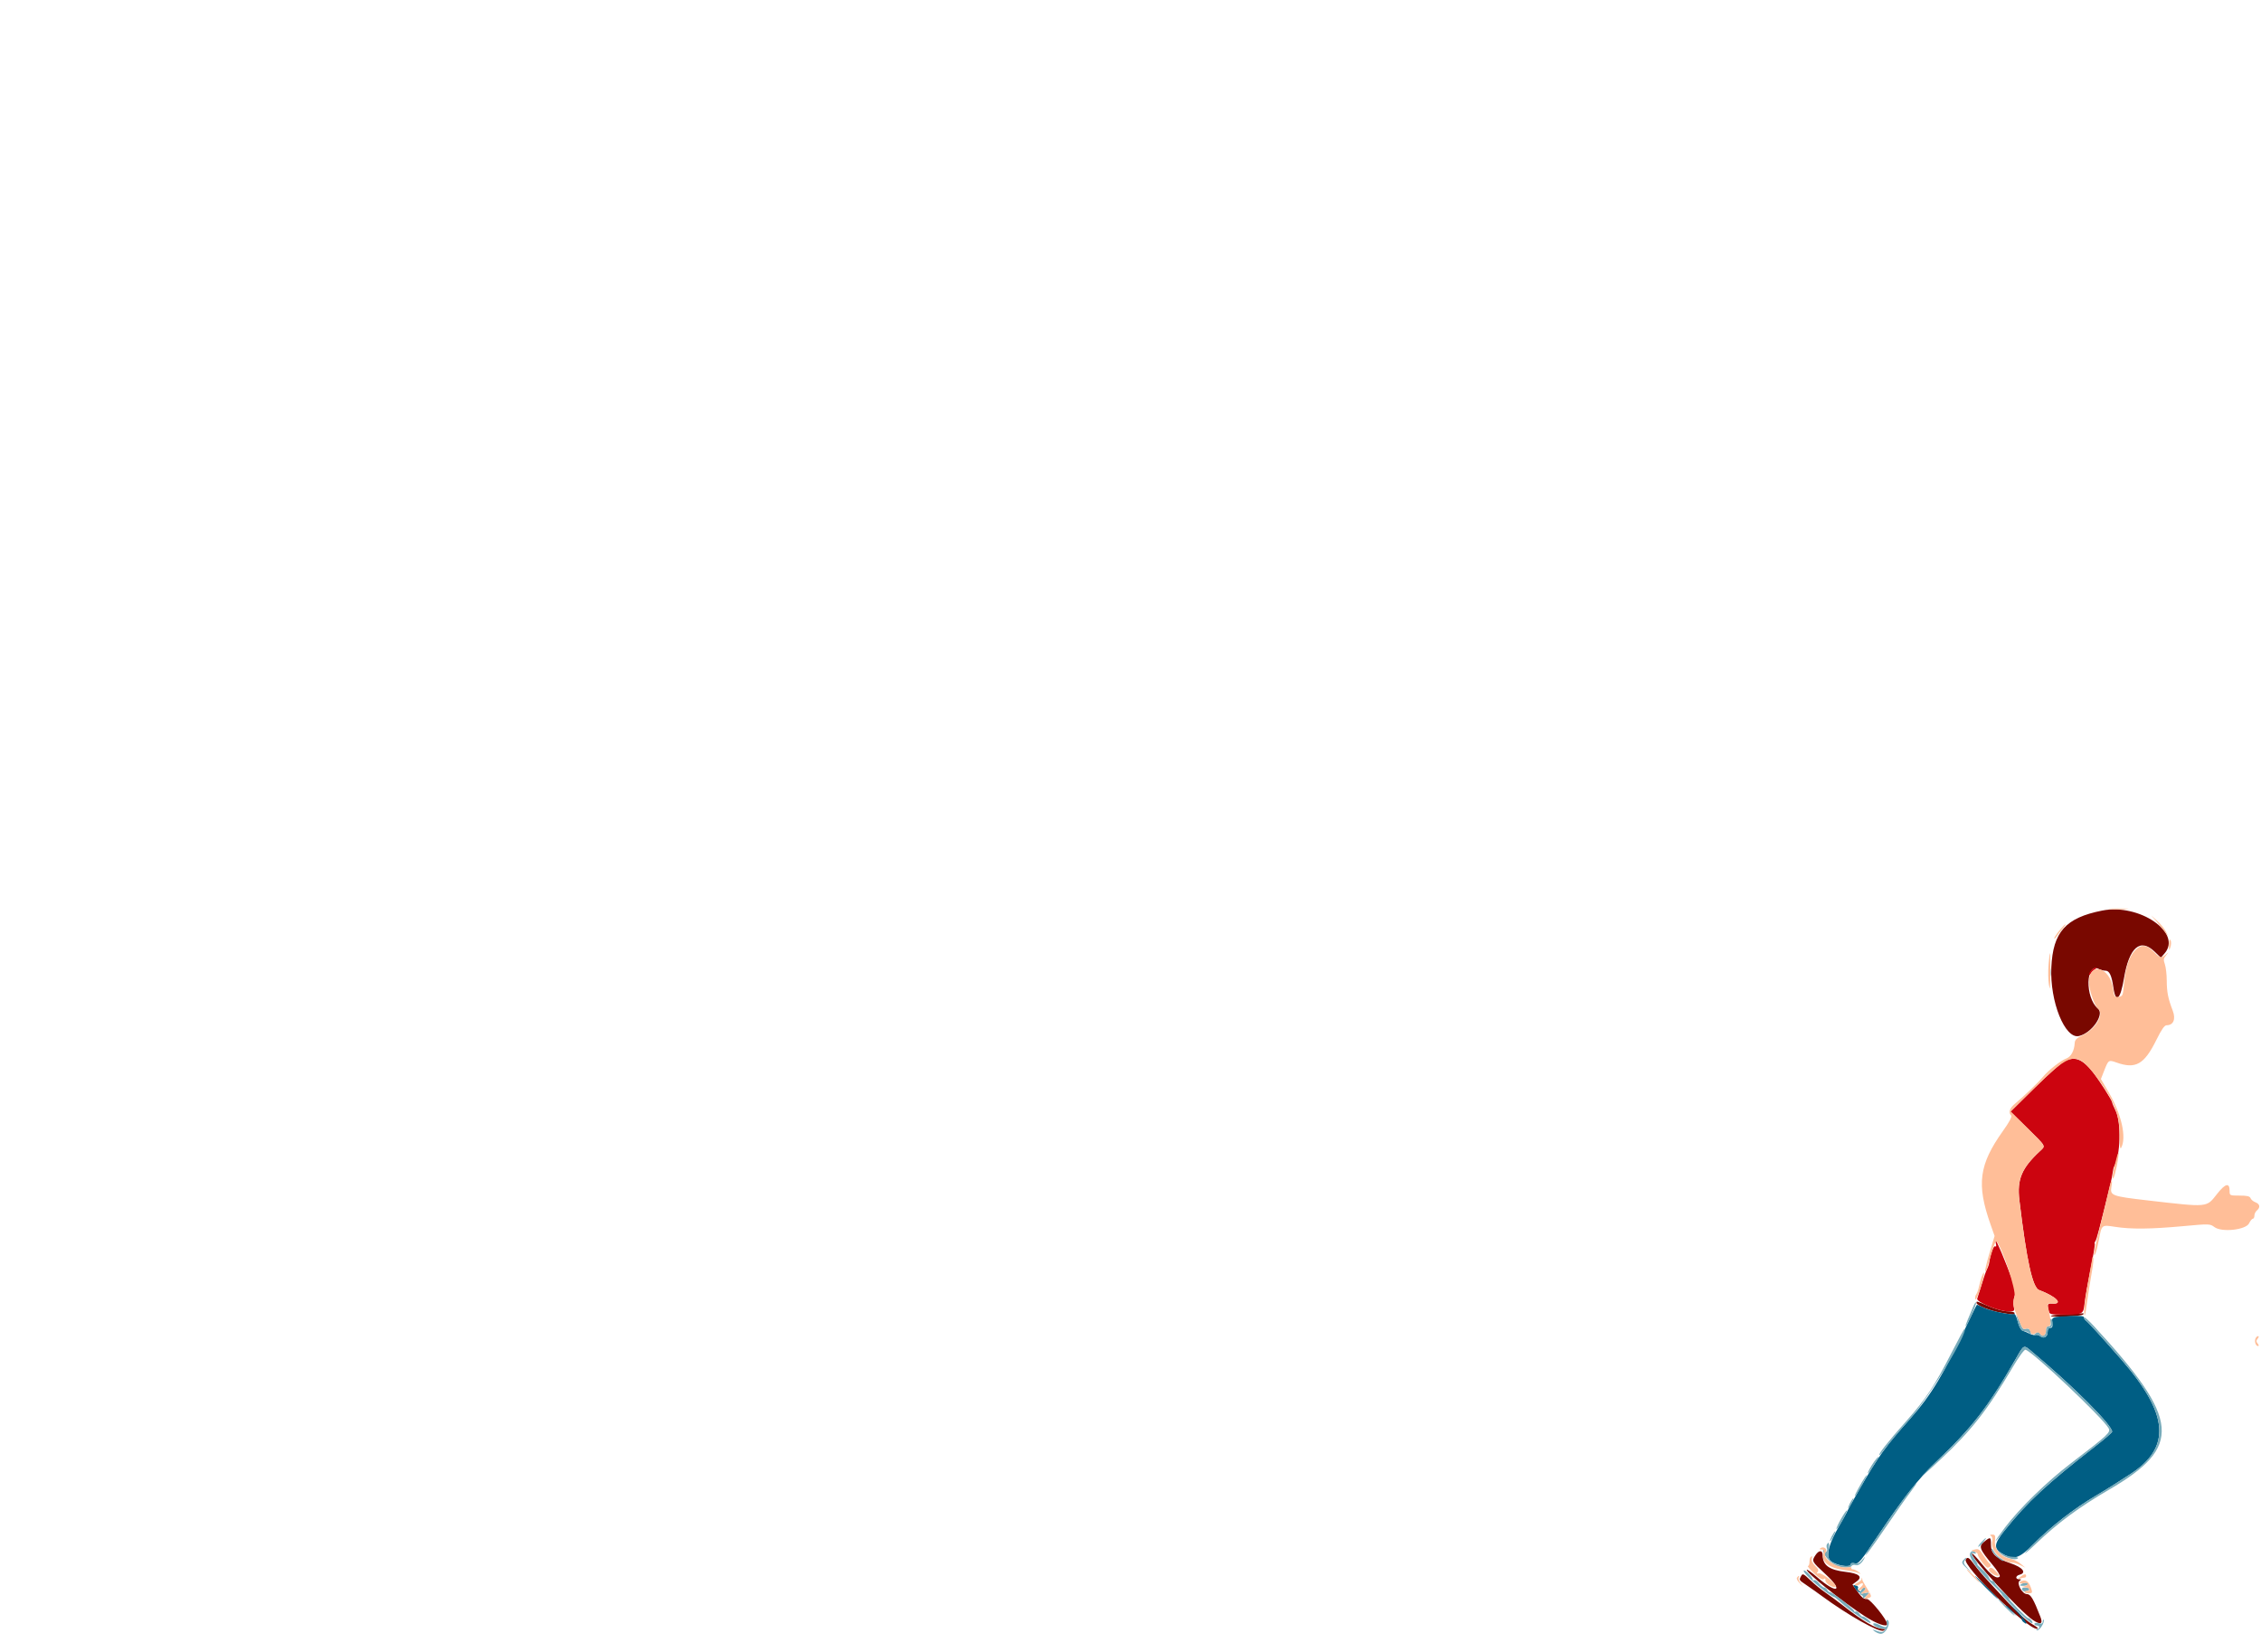 <?xml version="1.0" encoding="utf-8"?>
<!-- Generator: Adobe Illustrator 12.0.0, SVG Export Plug-In . SVG Version: 6.00 Build 51448)  -->
<!DOCTYPE svg PUBLIC "-//W3C//DTD SVG 1.1//EN" "http://www.w3.org/Graphics/SVG/1.1/DTD/svg11.dtd">
<svg  version="1.1" id="svg" xmlns="http://www.w3.org/2000/svg" xmlns:xlink="http://www.w3.org/1999/xlink" width="400" height="292.4" viewBox="0 0 400 292.4"
	 overflow="visible" enable-background="new 0 0 400 292.4" xml:space="preserve">
<g id="svgg">
	<path id="path1" fill="#790800" d="M371.909,161.124c-6.478,1.28-8.716,3.786-9.001,10.067c-0.273,6.021,2.398,12.68,4.871,12.137
		c2.267-0.497,4.596-3.841,3.379-4.851c-2.333-1.938-2.184-8.265,0.168-7.006c0.3,0.159,0.82,0.292,1.157,0.292
		c0.71,0,1.095,0.827,1.414,3.038c0.406,2.838,1.226,2.098,1.861-1.686c0.929-5.511,2.879-7.192,5.45-4.696l1.078,1.047l0.663-0.771
		C386.092,165.046,378.481,159.826,371.909,161.124 M349.671,230.546c0,0.45,2.408,1.405,4.413,1.749
		c2.338,0.402,2.317,0.402,2.317,0.039c0-0.161-0.562-0.297-1.244-0.301c-0.711-0.004-2.117-0.381-3.283-0.878
		C349.559,230.168,349.671,230.199,349.671,230.546 M365.399,232.551c-1.409,0.056-2.563,0.192-2.563,0.308
		c0,0.302,5.361,0.06,5.692-0.257c0.172-0.165,0.115-0.244-0.147-0.206C368.15,232.427,366.807,232.498,365.399,232.551
		 M351.024,272.805c-1.021,0.813-0.838,1.308,1.534,4.15c0.808,0.965,1.354,1.867,1.221,2.004c-0.505,0.513-1.532-0.205-3.129-2.18
		c-0.904-1.12-1.708-1.973-1.786-1.896c-0.464,0.466,8.552,10.305,10.809,11.799c1.349,0.892,1.796,0.688,1.301-0.589
		c-1.227-3.165-1.731-4.018-2.384-4.018c-0.855,0-1.909-1.968-1.269-2.374c0.309-0.195,0.281-0.252-0.115-0.255
		c-0.711-0.007-0.645-0.611,0.088-0.802c1.313-0.345,0.544-1.308-1.623-2.035c-2.598-0.875-3.446-1.686-3.446-3.286
		C352.225,271.936,352.15,271.904,351.024,272.805 M321.175,275.191c-0.69,1.056-0.671,1.095,1.753,3.329
		c3.364,3.1,2.065,3.622-1.436,0.578c-0.936-0.813-1.762-1.413-1.839-1.338c-0.348,0.348,6.418,5.771,10.283,8.252
		c2.116,1.354,3.934,1.984,3.934,1.363c0-0.721-2.978-4.422-3.556-4.422c-0.646,0-0.979-0.285-1.942-1.657l-0.65-0.925l0.767-0.558
		c1.096-0.798,0.384-1.402-1.97-1.668c-2.881-0.326-4.061-1.179-4.061-2.929C322.458,274.258,321.796,274.243,321.175,275.191
		 M347.767,275.935c-0.666,1.079,10.817,12.3,12.568,12.279c0.409-0.004,0.112-0.292-0.932-0.898
		c-0.854-0.497-2.605-2.063-3.95-3.528c-1.329-1.448-3.055-3.313-3.835-4.146c-0.78-0.833-1.823-2.073-2.317-2.759
		C348.375,275.605,348.083,275.424,347.767,275.935 M318.648,278.869c-0.397,0.744-0.429,0.693,0.957,1.628
		c0.684,0.462,1.9,1.325,2.707,1.918c4.634,3.413,10.194,6.533,10.905,6.119c0.444-0.258,0.424-0.295-0.166-0.303
		c-1.187-0.017-3.442-1.339-6.843-4.015c-1.017-0.801-2.466-1.872-3.218-2.382s-1.975-1.506-2.712-2.215
		C319.06,278.453,318.909,278.383,318.648,278.869"/>
	<path id="path2" fill="#005E84" d="M348.318,233.723c-4.373,9.336-6.646,13.125-10.401,17.346c-4.396,4.938-5.571,6.569-8.83,12.24
		c-1.23,2.144-2.24,3.96-2.24,4.032c0,0.074-0.703,1.354-1.563,2.844c-1.604,2.775-2.184,4.765-1.667,5.727
		c0.501,0.937,3.813,1.688,3.813,0.867c0-0.197,0.278-0.255,0.704-0.148c0.645,0.161,1.015-0.284,4.284-5.162
		c4.238-6.316,7.022-9.856,9.955-12.652c6.601-6.292,9.332-9.809,14.155-18.215c1.608-2.808,1.404-2.721,3.084-1.316
		c7.113,5.951,14.051,12.884,14.051,14.047c0,0.156-1.416,1.381-3.146,2.722c-8.277,6.416-11.861,9.744-15.825,14.696
		c-2.079,2.599-2.087,3.344-0.046,4.395c1.707,0.878,2.688,0.521,5.015-1.824c3.207-3.232,7.186-6.333,11.078-8.631
		c1.046-0.617,2.362-1.418,2.926-1.78s1.962-1.259,3.108-1.995c7.419-4.76,6.985-10.619-1.501-20.367
		c-3.104-3.563-5.896-6.636-6.212-6.836c-0.203-0.129-0.369-0.392-0.369-0.585c0.001-0.25-0.653-0.328-2.269-0.271
		c-3.341,0.117-3.511,0.18-3.354,1.229c0.098,0.673,0.016,0.885-0.345,0.885c-0.31,0-0.472,0.256-0.472,0.741
		c0,0.856-0.691,1.24-1.311,0.729c-0.233-0.194-0.596-0.292-0.802-0.22c-0.207,0.075-0.703-0.032-1.106-0.24
		c-0.402-0.207-0.947-0.443-1.211-0.524c-0.283-0.087-0.634-0.751-0.856-1.618c-0.207-0.809-0.479-1.405-0.605-1.328
		c-0.4,0.247-4.154-0.514-5.354-1.086c-0.634-0.301-1.196-0.548-1.252-0.548C349.699,230.874,349.053,232.154,348.318,233.723
		 M351.28,280.907c1.118,1.127,2.099,2.048,2.179,2.048c0.081,0-0.768-0.921-1.886-2.048c-1.118-1.126-2.101-2.048-2.181-2.048
		S350.162,279.781,351.28,280.907 M328.211,281.084c0.253,0.388,0.609,0.699,0.791,0.696c0.195-0.002,0.166-0.109-0.071-0.259
		c-0.222-0.143-0.32-0.389-0.223-0.548c0.1-0.161-0.075-0.359-0.388-0.441C327.785,280.392,327.778,280.424,328.211,281.084
		 M356.481,284.875c0.769,0.814,1.323,1.552,1.235,1.642c-0.089,0.089,0.02,0.309,0.236,0.489c1.213,1.008,0.178-0.717-1.236-2.061
		l-1.634-1.551L356.481,284.875 M354.938,284.217c0,0.053,0.43,0.479,0.951,0.951l0.951,0.86l-0.859-0.951
		C355.179,284.19,354.938,283.991,354.938,284.217"/>
	<path id="path3" fill="#CC040F" d="M370.028,171.638c-0.253,0.252-0.456,0.613-0.451,0.804c0.005,0.189,0.141,0.119,0.302-0.158
		c0.161-0.276,0.521-0.634,0.796-0.795c0.277-0.162,0.35-0.297,0.158-0.302S370.281,171.385,370.028,171.638 M365.245,187.757
		c-0.527,0.262-2.889,2.376-5.25,4.702l-4.292,4.231l2.98,2.941c3.367,3.322,3.243,3.098,2.221,4.049
		c-3.25,3.017-4.087,5.015-3.647,8.697c1.272,10.652,2.326,15.457,3.486,15.892c3.046,1.137,4.396,2.546,2.303,2.398
		c-0.819-0.057-0.916,0.151-0.608,1.299c0.164,0.615,0.336,0.658,2.558,0.654c3.531-0.006,3.587-0.035,3.794-2.018
		c0.097-0.924,0.571-3.641,1.055-6.031c0.483-2.393,0.818-4.412,0.744-4.486c-0.075-0.075-0.023-0.277,0.112-0.455
		c0.216-0.277,0.743-2.271,2.56-9.683c0.237-0.966,0.466-2.091,0.51-2.5c0.045-0.409,0.152-0.87,0.242-1.024
		c1.133-1.943,1.3-7.742,0.285-9.842c-0.347-0.717-0.631-1.396-0.631-1.511c0-0.343-2.369-4.052-3.462-5.419
		C368.396,187.392,367.039,186.873,365.245,187.757 M353.098,220.047c0.112,0.428,0.065,0.605-0.126,0.487
		c-0.274-0.171-0.834,1.355-1.052,2.875c-0.046,0.322-0.223,0.848-0.394,1.17c-0.172,0.322-0.597,1.536-0.942,2.698
		c-0.347,1.161-0.703,2.298-0.79,2.523c-0.22,0.573,3.828,2.239,5.439,2.239c1.193,0,1.211-0.014,1.021-0.87
		c-0.104-0.479-0.033-1.307,0.16-1.84c0.323-0.895,0.222-1.296-1.314-5.202C353.571,220.236,352.665,218.389,353.098,220.047"/>
	<path id="path4" fill="#77ABBA" d="M362.625,172.056c0,0.724,0.057,1.02,0.127,0.656c0.07-0.36,0.07-0.955,0-1.315
		C362.682,171.035,362.625,171.331,362.625,172.056 M349.033,231.343c-0.255,0.625-0.681,1.633-0.941,2.234
		c-0.263,0.604-0.411,1.097-0.33,1.097c0.236,0,1.933-3.884,1.829-4.188C349.54,230.331,349.289,230.718,349.033,231.343
		 M356.836,233.272c0.295,1.51,0.719,2.278,1.255,2.278c0.293,0,0.692,0.158,0.885,0.353c0.396,0.396,0.47-0.006,0.104-0.58
		c-0.131-0.207-0.456-0.293-0.721-0.191c-0.333,0.128-0.564-0.025-0.749-0.502c-0.147-0.378-0.416-1.016-0.6-1.419l-0.331-0.729
		L356.836,233.272 M368.7,233.124c-0.005,0.193,0.157,0.456,0.359,0.585c0.317,0.2,3.108,3.272,6.213,6.836
		c8.486,9.748,8.92,15.607,1.501,20.367c-1.146,0.736-2.547,1.633-3.108,1.995c-0.563,0.362-1.88,1.163-2.926,1.78
		c-4.41,2.604-9.789,6.941-12.312,9.929c-0.544,0.644,0.27-0.03,1.805-1.497c3.798-3.63,7.594-6.436,12.848-9.497
		c13.088-7.629,12.659-12.383-2.616-28.948C369.499,233.628,368.706,232.931,368.7,233.124 M362.768,233.952
		c0.103,0.527,0.013,0.722-0.334,0.722c-0.307,0-0.474,0.252-0.474,0.717c0,0.907-0.569,1.272-1.022,0.652
		c-0.309-0.423-0.409-0.428-0.904-0.044c-0.483,0.374-0.489,0.408-0.043,0.253c0.284-0.099,0.71-0.019,0.945,0.18
		c0.624,0.518,1.317,0.138,1.317-0.724c0-0.464,0.164-0.741,0.439-0.741c0.472,0,0.628-1.312,0.188-1.583
		C362.743,233.299,362.692,233.554,362.768,233.952 M345.208,239.451c-2.893,5.679-4.521,8.139-7.887,11.923
		c-3.353,3.767-5.207,6.124-4.82,6.124c0.07,0,0.693-0.748,1.383-1.661c0.69-0.914,2.494-3.051,4.009-4.749
		c3.313-3.712,10.341-15.315,9.678-15.979C347.514,235.054,346.452,237.008,345.208,239.451 M356.53,240.6
		c-4.646,8.096-8.032,12.512-13.443,17.521c-0.805,0.745-2.056,1.987-2.78,2.761c-0.724,0.773,0.57-0.361,2.877-2.523
		c5.647-5.294,8.346-8.735,12.928-16.493c1.049-1.776,2.005-3.082,2.221-3.033c1.228,0.279,13.764,12.128,14.705,13.899
		c0.391,0.734-0.012,1.109-6.709,6.229c-4.239,3.239-9.035,7.915-11.633,11.34c-2.26,2.979-2.155,3.197,0.137,0.293
		c3.678-4.66,7.438-8.146,15.688-14.54c1.73-1.341,3.146-2.564,3.146-2.722c0-1.163-6.938-8.096-14.051-14.047
		C357.936,237.881,358.14,237.794,356.53,240.6 M331.59,258.594c-0.7,1-1.295,2.122-1.124,2.122c0.07,0,0.436-0.492,0.812-1.097
		c0.375-0.604,0.79-1.262,0.921-1.463C332.675,257.425,332.138,257.813,331.59,258.594 M329.402,262.253
		c-1.028,1.778-1.501,2.753-1.172,2.414c0.397-0.409,2.2-3.657,2.029-3.657C330.184,261.01,329.798,261.569,329.402,262.253
		 M337.459,264.301c-1.279,1.633-6.607,9.339-7.232,10.461c-0.771,1.393,0.958-0.922,3.503-4.682c1.578-2.333,3.449-5,4.156-5.925
		s1.225-1.682,1.147-1.682S338.249,263.296,337.459,264.301 M327.286,265.984c-0.25,0.481-0.388,0.878-0.31,0.878
		c0.081,0,0.353-0.396,0.603-0.878c0.249-0.483,0.388-0.878,0.307-0.878C327.806,265.106,327.536,265.501,327.286,265.984
		 M325.693,268.78c-0.515,0.909-0.874,1.711-0.805,1.782c0.072,0.07,0.552-0.613,1.063-1.522s0.874-1.711,0.802-1.782
		C326.684,267.186,326.206,267.871,325.693,268.78 M324.067,271.836c-0.249,0.483-0.39,0.878-0.309,0.878
		c0.08,0,0.352-0.395,0.602-0.878c0.25-0.481,0.388-0.878,0.308-0.878C324.587,270.958,324.317,271.353,324.067,271.836
		 M350.55,272.859c-0.378,0.4-0.631,0.78-0.563,0.839c0.065,0.06,0.429-0.268,0.803-0.73
		C351.628,271.935,351.481,271.868,350.55,272.859 M323.206,273.273c-0.091,0.146-0.089,0.462,0.002,0.702
		c0.092,0.237,0.027,0.521-0.146,0.629c-0.173,0.104-0.313,0.029-0.313-0.166c0-0.197-0.081-0.278-0.18-0.181
		c-0.36,0.36,1.172,2.339,2.115,2.731c1.146,0.479,2.634,0.531,2.898,0.101c0.104-0.167,0.418-0.229,0.7-0.142
		c0.497,0.158,1.162-0.383,1.61-1.309c0.116-0.241-0.071-0.077-0.42,0.363c-0.484,0.62-0.793,0.766-1.338,0.627
		c-0.43-0.106-0.708-0.05-0.708,0.147c0,0.416-1.4,0.417-2.596,0.001c-1.195-0.417-1.556-1.126-1.322-2.593
		C323.694,273.066,323.566,272.689,323.206,273.273 M352.316,274.126c-0.017,0.504,1.583,2.104,2.087,2.088
		c0.214-0.007,0.027-0.207-0.41-0.443c-0.439-0.239-0.994-0.793-1.232-1.232C352.523,274.097,352.322,273.913,352.316,274.126
		 M353.842,274.874c0.854,0.785,2.726,1.305,3.15,0.876c0.145-0.146-0.24-0.262-0.896-0.27c-0.698-0.009-1.521-0.274-2.104-0.682
		l-0.956-0.666L353.842,274.874 M348.5,275.089c0,0.837,1.593,2.948,3.885,5.148c1.041,1,1.847,1.866,1.786,1.924
		c-0.059,0.061,1.08,1.271,2.531,2.688c1.45,1.42,2.724,2.492,2.831,2.387c0.199-0.199-0.366-0.911-0.733-0.922
		c-0.3-0.009-3.522-3.309-3.377-3.454c0.069-0.069-0.473-0.652-1.204-1.295c-0.729-0.646-1.329-1.319-1.329-1.499
		c0-0.183-0.188-0.329-0.42-0.329c-0.229,0-0.5-0.256-0.599-0.568c-0.1-0.312-0.639-0.97-1.2-1.463
		c-0.561-0.492-0.94-0.895-0.844-0.895c0.096,0-0.097-0.385-0.429-0.852c-0.724-1.014-0.767-1.322-0.151-1.087
		c0.26,0.102,0.378,0.051,0.274-0.115C349.197,274.232,348.5,274.457,348.5,275.089 M347.316,276.096
		c-0.322,0.388-0.229,0.598,0.613,1.39l0.995,0.934l-0.843-0.939c-0.704-0.786-0.781-1.016-0.469-1.391
		c0.205-0.248,0.307-0.448,0.226-0.448C347.76,275.64,347.524,275.844,347.316,276.096 M319.117,277.909
		c-0.365,0.364,4.284,4.398,5.448,4.727c0.111,0.032,0.639,0.467,1.17,0.964c1.375,1.286,4.979,3.779,5.179,3.581
		c0.092-0.094-0.158-0.412-0.556-0.714c-0.397-0.3-0.778-0.487-0.849-0.421c-0.066,0.068-0.31-0.14-0.536-0.464
		c-0.227-0.323-0.533-0.512-0.685-0.42c-0.15,0.093-0.272,0.042-0.272-0.112c0-0.326-3.81-3.291-4.241-3.3
		c-0.161-0.004-0.398-0.193-0.527-0.425c-0.129-0.229-0.373-0.418-0.543-0.418s-0.569-0.33-0.887-0.734
		c-0.317-0.402-0.699-0.658-0.849-0.566c-0.146,0.091-0.269,0.046-0.269-0.103C320.702,279.089,319.323,277.702,319.117,277.909
		 M357.571,280.322c-0.343,0.221-0.263,0.285,0.366,0.288c0.441,0.002,0.805-0.127,0.805-0.288
		C358.742,279.952,358.144,279.952,357.571,280.322 M329.186,281.497c-0.247,0.463-0.22,0.626,0.136,0.762
		c0.247,0.097,0.36,0.323,0.255,0.51c-0.107,0.184,0.091,0.084,0.439-0.225c0.835-0.731,0.803-0.858-0.17-0.64
		c-0.723,0.164-0.753,0.142-0.292-0.22c0.566-0.445,0.664-0.777,0.23-0.777C329.628,280.907,329.359,281.172,329.186,281.497
		 M357.746,281.314c0.09,0.233,0.395,0.344,0.722,0.258c0.81-0.211,0.701-0.665-0.155-0.665
		C357.816,280.907,357.639,281.034,357.746,281.314 M354.792,284.418c0.792,0.807,1.506,1.463,1.587,1.463
		c0.08,0-0.502-0.656-1.295-1.463c-0.792-0.804-1.507-1.463-1.587-1.463C353.416,282.955,353.999,283.614,354.792,284.418
		 M333.8,287.207c0.161,0.841-0.18,0.911-1.391,0.285c-0.466-0.241-0.916-0.326-1.001-0.188c-0.175,0.281,1.073,0.919,1.803,0.919
		c0.379,0,0.407,0.075,0.128,0.354c-0.276,0.276-0.565,0.277-1.302,0.008c-0.857-0.313-0.895-0.305-0.379,0.084
		c0.312,0.237,0.799,0.432,1.081,0.432c0.921,0,1.885-2.021,1.173-2.461C333.774,286.554,333.724,286.81,333.8,287.207
		 M361.398,286.864c-0.02,0.431-0.177,0.506-0.756,0.36c-0.422-0.105-0.73-0.059-0.73,0.113c0,0.164,0.198,0.3,0.438,0.3
		c0.532,0,0.583,0.479,0.073,0.684c-0.232,0.095-0.246,0.156-0.033,0.171c0.442,0.031,1.353-1.383,1.173-1.824
		C361.485,286.477,361.411,286.565,361.398,286.864"/>
	<path id="path5" fill="#FFBE98" d="M373.309,160.86c0.852,0.059,2.167,0.058,2.928-0.002c0.759-0.062,0.063-0.108-1.546-0.107
		C373.08,160.751,372.459,160.801,373.309,160.86 M381.578,163.134c0.556,0.646,1.245,1.501,1.53,1.902l0.519,0.729l-0.421-0.879
		c-0.231-0.481-0.92-1.339-1.53-1.9l-1.108-1.025L381.578,163.134 M364.323,164.661c-0.495,0.6-0.899,1.221-0.899,1.382
		c0,0.16,0.218-0.035,0.484-0.433c0.267-0.398,0.751-1.021,1.075-1.382c0.323-0.362,0.512-0.658,0.415-0.658
		C365.301,163.57,364.817,164.061,364.323,164.661 M383.723,167.166c-0.021,1.119-0.001,1.159,0.246,0.438
		c0.15-0.438,0.161-0.99,0.026-1.232C383.83,166.078,383.741,166.339,383.723,167.166 M377.708,168.177
		c-1.045,1.125-1.685,3.042-1.931,5.78c-0.201,2.243-0.242,2.344-0.977,2.429c-0.715,0.083-0.776-0.008-0.963-1.399
		c-0.518-3.908-4.271-4.92-4.271-1.153c0,1.296,0.987,4.146,1.62,4.669c1.127,0.937-0.403,3.568-2.712,4.664
		c-1.115,0.531-1.403,0.818-1.436,1.436c-0.066,1.297-0.645,2.375-1.435,2.676c-1.039,0.395-3.143,2.037-4.138,3.229
		c-0.868,1.042-3.383,3.459-4.997,4.806c-0.956,0.796-1.194,1.548-0.664,2.08c0.188,0.188-0.308,1.119-1.43,2.691
		c-4.271,5.989-4.736,9.451-2.222,16.583l0.717,2.036l-0.9,3.031c-0.496,1.666-0.834,3.097-0.752,3.18
		c0.083,0.082,0.218-0.091,0.3-0.385c1.03-3.711,1.497-5.055,1.688-4.862c0.997,1.012,3.523,8.735,3.188,9.748
		c-0.36,1.094-0.273,1.771,0.434,3.358c0.214,0.481,0.536,1.249,0.713,1.702c0.245,0.624,0.459,0.779,0.883,0.646
		c0.399-0.127,0.614-0.006,0.749,0.42c0.21,0.661,0.386,0.717,1.011,0.322c0.287-0.182,0.53-0.12,0.762,0.195
		c0.443,0.606,1.012,0.231,1.012-0.668c0-0.45,0.168-0.717,0.454-0.717c0.471,0,0.465-0.968-0.021-3.132
		c-0.197-0.891-0.169-0.934,0.617-0.878c2.132,0.154,0.805-1.248-2.269-2.395c-1.16-0.435-2.214-5.238-3.486-15.892
		c-0.438-3.684,0.397-5.682,3.647-8.697c1.022-0.951,1.146-0.727-2.221-4.049l-2.98-2.941l4.299-4.237
		c6.482-6.389,7.391-6.543,10.923-1.853c2.998,3.98,4.059,6.601,4.059,10.037c0,1.96,0.092,2.813,0.268,2.498
		c1.016-1.814,0.092-5.966-2.197-9.862l-1.372-2.338l0.574-1.468c0.755-1.929,0.788-1.949,2.146-1.468
		c3.443,1.228,4.944,0.372,7.13-4.057c0.867-1.758,1.401-2.525,1.765-2.525c1.215,0,1.669-1.069,1.094-2.58
		c-0.835-2.189-1.053-3.292-1.061-5.35c-0.004-1.063-0.154-2.354-0.333-2.866c-0.275-0.791-0.242-1.034,0.22-1.58
		c0.543-0.642,0.542-0.643-0.063-0.133c-0.83,0.699-1,0.658-2.142-0.515C379.779,167.125,378.75,167.058,377.708,168.177
		 M362.417,170.666c-0.098,1.166-0.07,2.78,0.063,3.584c0.192,1.181,0.24,0.769,0.251-2.121
		C362.742,168.013,362.669,167.671,362.417,170.666 M374.128,206.164c-0.287,1.218-0.452,2.284-0.365,2.371
		c0.178,0.176,0.636-1.473,0.93-3.341C375.001,203.223,374.698,203.745,374.128,206.164 M373.063,210.607
		c-0.19,0.926-0.858,3.709-1.482,6.187c-0.623,2.479-1.129,4.715-1.124,4.976c0.018,0.938,0.49-0.351,0.854-2.329
		c0.512-2.771,0.457-2.729,2.888-2.352c2.813,0.438,6.321,0.402,11.988-0.119c4.707-0.434,4.776-0.432,5.586,0.168
		c1.302,0.963,5.563,0.489,6.12-0.679c0.212-0.44,0.512-0.804,0.662-0.804c0.152,0,0.277-0.248,0.277-0.55
		c0-0.304,0.197-0.713,0.438-0.913c0.646-0.534,0.537-1.148-0.252-1.448c-0.381-0.145-0.771-0.471-0.867-0.725
		c-0.136-0.351-0.605-0.461-1.942-0.461c-1.751,0-1.765-0.008-1.765-0.848c0-1.503-0.757-1.309-2.233,0.573
		c-1.893,2.409-1.457,2.369-12.251,1.128c-6.316-0.726-6.684-0.861-6.43-2.361C373.824,208.288,373.455,208.732,373.063,210.607
		 M370.173,222.531c-0.014,0.161-0.352,2.07-0.751,4.243c-0.397,2.173-0.716,4.477-0.705,5.121c0.026,1.548,0.188,1.063,0.532-1.61
		c0.156-1.207,0.496-3.359,0.755-4.783c0.26-1.424,0.41-2.741,0.334-2.926C370.262,222.39,370.188,222.37,370.173,222.531
		 M350.594,225.929c-0.145,0.384-0.359,1.158-0.479,1.723c-0.119,0.563-0.346,1.182-0.5,1.376c-0.156,0.193-0.23,0.588-0.166,0.877
		c0.063,0.29,0.475-0.578,0.91-1.928C351.068,225.777,351.252,224.184,350.594,225.929 M399.016,236.869
		c-0.208,0.543,0.066,1.317,0.468,1.317c0.171,0,0.143-0.188-0.067-0.439c-0.291-0.35-0.291-0.528,0-0.878
		c0.21-0.253,0.238-0.438,0.067-0.438C399.318,236.43,399.109,236.628,399.016,236.869 M352.248,271.795
		c0.243,0.154,0.313,0.517,0.196,0.988c-0.387,1.534,1.736,3.694,3.664,3.73c0.24,0.005,0.834,0.203,1.315,0.443l0.878,0.438
		l-0.853-0.708c-0.471-0.391-1.313-0.793-1.873-0.899c-1.613-0.302-2.772-1.657-2.637-3.082c0.097-1.01,0.032-1.162-0.482-1.158
		C352.031,271.551,351.972,271.62,352.248,271.795 M322.136,273.909c-0.325,0.206-0.3,0.26,0.122,0.264
		c0.396,0.003,0.485,0.153,0.353,0.575c-0.502,1.581,0.934,2.745,3.816,3.096c0.955,0.115,2,0.333,2.322,0.482
		c0.576,0.268,0.576,0.265,0.017-0.183c-0.312-0.25-0.748-0.455-0.968-0.455s-0.334-0.107-0.252-0.239
		c0.081-0.132-0.229-0.184-0.692-0.117c-1.866,0.274-4.682-1.657-3.865-2.653C323.387,274.189,322.689,273.558,322.136,273.909
		 M349.378,274.177c-0.729,0.189-0.729,0.19-0.079,0.405c0.359,0.119,0.627,0.309,0.595,0.418c-0.101,0.355,1.373,2.39,1.735,2.394
		c0.491,0.005,0.747-0.503,0.371-0.735c-0.173-0.107-0.669-0.751-1.102-1.432C350.221,274.163,350.006,274.014,349.378,274.177
		 M320.313,275.543c-0.106,0.107-0.194,0.502-0.194,0.877c0,0.376-0.124,0.685-0.276,0.685c-0.149,0,0.341,0.583,1.095,1.294
		c0.941,0.89,1.477,1.207,1.708,1.014c0.234-0.195,0.325-0.125,0.297,0.23c-0.046,0.535,1.461,1.47,1.809,1.122
		c0.332-0.332-2.385-2.503-2.965-2.366c-0.398,0.093-0.453,0.031-0.225-0.245c0.225-0.271,0.105-0.558-0.438-1.068
		c-0.441-0.414-0.689-0.911-0.609-1.218C320.658,275.306,320.616,275.238,320.313,275.543 M351.878,277.668
		c-0.198,0.32,0.949,1.191,1.567,1.191c0.301,0,0.225-0.213-0.265-0.732C352.445,277.343,352.144,277.237,351.878,277.668
		 M348.939,278.859c0.629,0.644,1.209,1.17,1.287,1.17c0.081,0-0.366-0.526-0.994-1.17c-0.631-0.646-1.209-1.171-1.289-1.171
		C347.862,277.688,348.311,278.215,348.939,278.859 M357.408,279.029c-0.521,0.424-0.523,0.448-0.032,0.293
		c0.295-0.094,0.657-0.171,0.804-0.171c0.148,0,0.271-0.131,0.271-0.292C358.449,278.435,358.058,278.499,357.408,279.029
		 M317.904,279.181c-0.109,0.177,0.106,0.604,0.482,0.949l0.685,0.629l-0.53-0.64c-0.291-0.352-0.443-0.78-0.337-0.951
		c0.104-0.171,0.126-0.311,0.046-0.311C318.169,278.859,318.014,279.004,317.904,279.181 M329.359,279.334
		c0.041,0.184-0.276,0.495-0.706,0.697c-0.476,0.223-0.636,0.421-0.406,0.503c0.206,0.075,0.548-0.007,0.758-0.182
		c0.211-0.177,0.464-0.237,0.563-0.14c0.099,0.101-0.11,0.425-0.468,0.722c-0.354,0.296-0.507,0.543-0.338,0.549
		c0.169,0.005,0.463-0.146,0.653-0.337c0.191-0.19,0.438-0.255,0.549-0.145c0.112,0.111-0.05,0.401-0.358,0.645
		c-0.53,0.414-0.513,0.429,0.313,0.246l0.877-0.195l-0.557,0.629c-0.565,0.638-0.433,0.749,0.471,0.389
		c0.444-0.177,0.399-0.358-0.412-1.66c-0.501-0.806-0.88-1.501-0.843-1.545c0.038-0.044,0.014-0.176-0.052-0.293
		C329.338,279.101,329.318,279.153,329.359,279.334 M357.938,279.677c-0.361,0.056-0.657,0.225-0.657,0.378
		c0,0.151,0.329,0.193,0.729,0.094c0.431-0.107,0.732-0.059,0.732,0.121c0,0.167-0.296,0.359-0.659,0.431
		c-0.564,0.108-0.543,0.132,0.147,0.166c0.819,0.041,1.161,0.625,0.363,0.625c-0.24,0-0.438,0.099-0.438,0.22
		c0,0.12,0.327,0.221,0.728,0.221c0.592,0,0.694-0.109,0.548-0.585C359.046,280.082,358.596,279.581,357.938,279.677"/>
</g>
</svg>
